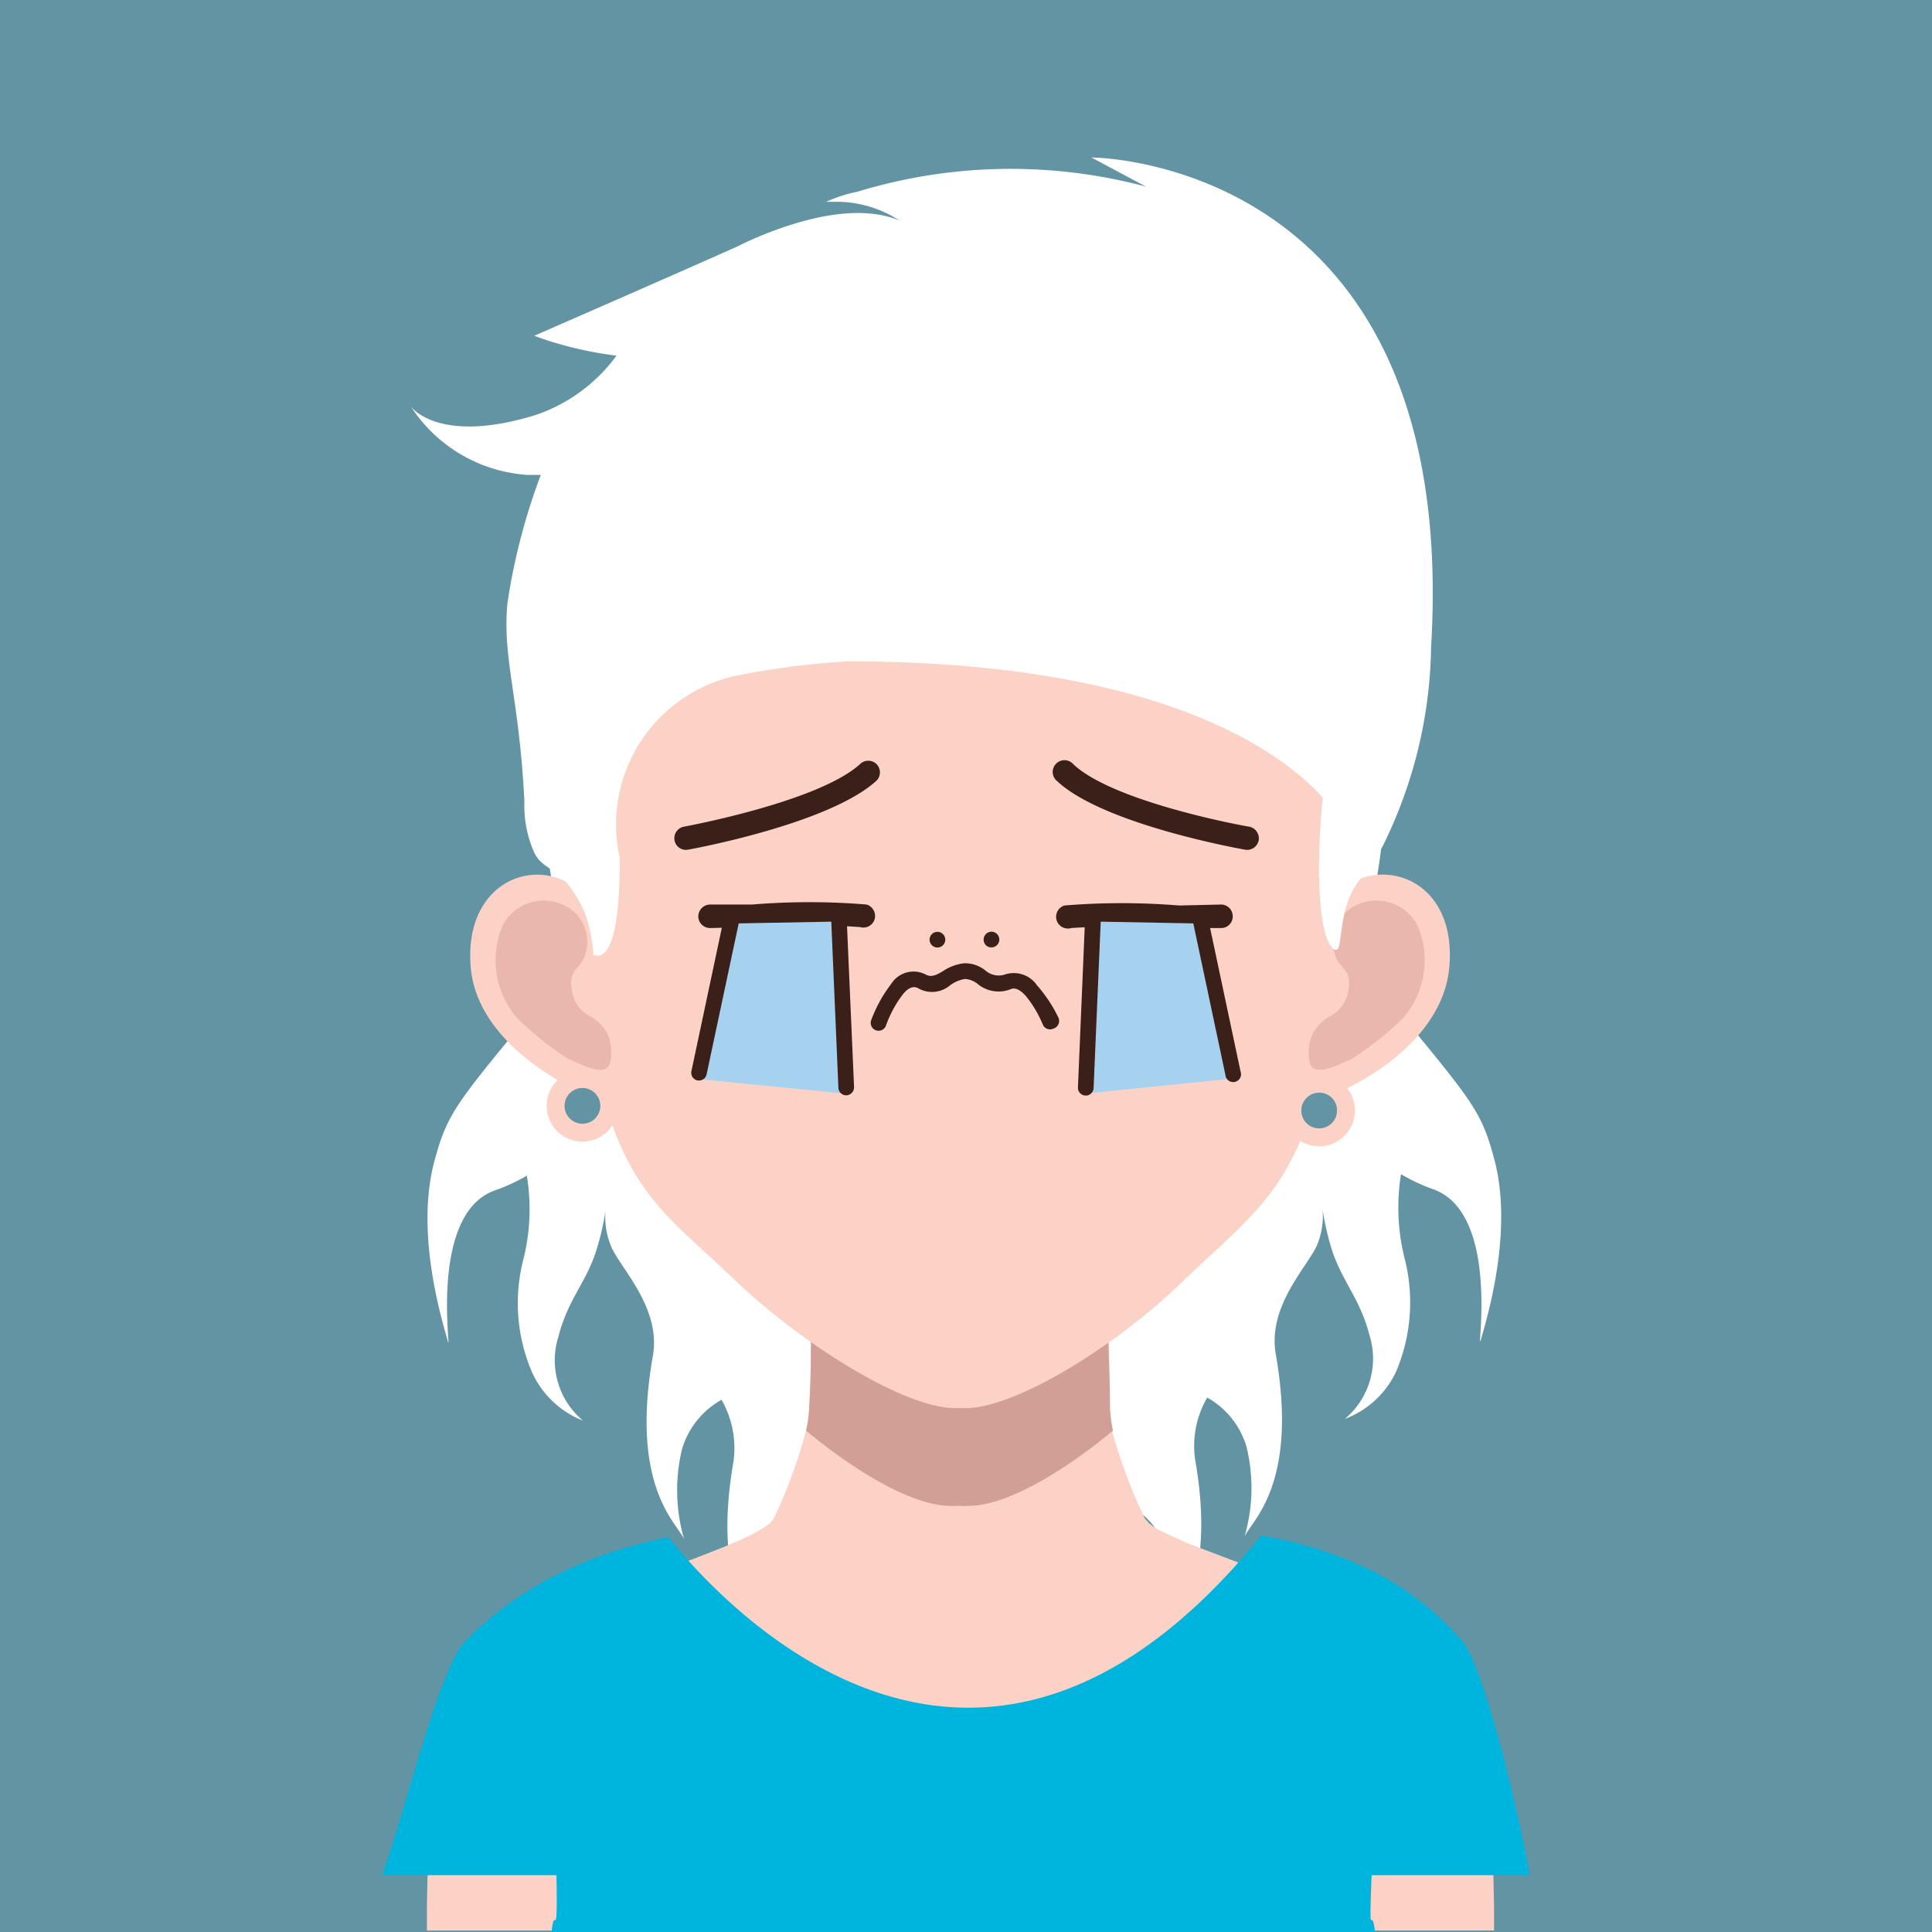 <svg xmlns="http://www.w3.org/2000/svg" viewBox="0 0 78.88 78.88"><title>marketingSales1EmmaAokiSVG</title><g id="Layer_2" data-name="Layer 2"><g id="Layer_2-2" data-name="Layer 2"><rect width="78.88" height="78.88" style="fill:#6394a4"/><path d="M31.53,38.14a3,3,0,0,0-2-1.15,11.7,11.7,0,0,0-1.26-3.14c-1.71-2.37-6-.52-6-.52,0,2.79,1,4.19,0,6.43s-.21,1.1-2,3.3-2.1,2.75-2.53,4.33c-.81,3,.34,6.61.54,7.36s-.83-5.18,1.93-6.15A7.56,7.56,0,0,0,21.51,48a8.39,8.39,0,0,1-.13,3.37A7.16,7.16,0,0,0,21.71,56a3.8,3.8,0,0,0,2.09,2,3.21,3.21,0,0,1-1-3.43c.39-1.53,1.13-2.2,1.54-3.5a10.83,10.83,0,0,0,.38-1.62A3.11,3.11,0,0,0,25,51c.48.94,2,2.49,1.65,4.39-.93,5.33,1,6.8,1.28,7.45a7.15,7.15,0,0,1-.08-3.69,3.42,3.42,0,0,1,1.61-2,4,4,0,0,1,.49,2.5c-.93,5.33,1,6.79,1.27,7.44a7.17,7.17,0,0,1-.07-3.68c.69-2,1.92-1.75,3-3.17a8.49,8.49,0,0,0,1.12-7.61C35.08,52.22,33.25,40.51,31.53,38.14Z" style="fill:#fff"/><path d="M61,47.3c-.42-1.58-.75-2.14-2.53-4.33s-1-1.07-2-3.31,0-3.63,0-6.42c0,0-4.3-1.86-6,.51a11.94,11.94,0,0,0-1.26,3.15,2.94,2.94,0,0,0-2,1.15c-1.72,2.37-3.55,14.08-3.69,14.5a8.46,8.46,0,0,0,1.13,7.61c1,1.42,2.27,1.19,3,3.16A7.22,7.22,0,0,1,47.52,67c.27-.65,2.21-2.11,1.27-7.44a3.91,3.91,0,0,1,.5-2.5,3.41,3.41,0,0,1,1.6,2,7.07,7.07,0,0,1-.08,3.68c.28-.65,2.21-2.11,1.28-7.44-.34-1.9,1.17-3.45,1.65-4.39A3.11,3.11,0,0,0,54,49.39,11.12,11.12,0,0,0,54.37,51c.41,1.3,1.15,2,1.54,3.5a3.21,3.21,0,0,1-1,3.43A3.77,3.77,0,0,0,57,56a7.23,7.23,0,0,0,.33-4.69,8.57,8.57,0,0,1-.13-3.37,7.56,7.56,0,0,0,1.33.62c2.76,1,1.72,6.89,1.93,6.14S61.82,50.28,61,47.3Z" style="fill:#fff"/><path d="M61,77.89s-.1-6-.33-6.54c-.47-2.1.36-3.06-2.89-5.08,0,0-.73-.24-1.8-.59h0l-2.4-.8c-.34-.12-.67-.24-1-.35-.87-.31-1.72-.62-2.51-.92L48.47,63c-.38-.17-.71-.32-1-.46a2.4,2.4,0,0,1-.59-.38s0-.05-.08-.09a.86.86,0,0,1-.07-.1,21.11,21.11,0,0,1-1.33-3.56h0a5.69,5.69,0,0,1-.12-1c0-.48,0-1,0-1.41s0-.86,0-1.2v-.28c0-.24,0-.44,0-.59s0-.24,0-.24l.86-.75c.64-.57,1.55-1.4,2.33-2.18a9.18,9.18,0,0,0,1.75-2.09.49.49,0,0,0,0-.15l-.06,0c-.4.06-2.55.43-4.86.79-1.37.22-2.81.43-4,.58L40,50.05h0c-.33,0-.62.05-.83.05s-.56,0-1-.05h0l-1.31-.17c-1.07-.13-2.36-.32-3.6-.51l-3.16-.51-.58-.1-1.38-.24a1.54,1.54,0,0,0,.4.74,0,0,0,0,0,0,0c.19.25.44.54.73.86s.6.62.93.93c1,1,2.06,1.91,2.58,2.36l.32.27a2,2,0,0,1,0,.24c0,.15,0,.35,0,.59v.28c0,.1,0,.2,0,.3,0,.65,0,1.46-.06,2.31a5.71,5.71,0,0,1-.13,1A20.72,20.72,0,0,1,31.59,62l-.08.1a.76.76,0,0,0-.07.09l-.25.18a9.31,9.31,0,0,1-1,.52c-.37.16-.8.34-1.27.52-1.11.44-2.43.91-3.7,1.34a2.67,2.67,0,0,0-.26.09l-2.56.86h0c-1,.35-1.76.57-1.79.59-3.22,2-2.43,3-2.88,5h0v0a.48.48,0,0,0,0,.15h0c-.21,1.09-.3,6.38-.3,6.38,0,.32,0,.65,0,1H61C61,78.54,61,78.21,61,77.89Z" style="fill:#fbd2c5"/><path d="M45.44,58.41a5.58,5.58,0,0,1-.12-1c0-1.12-.06-2.19-.08-2.89a14.09,14.09,0,0,1-5.68,1.32,3.62,3.62,0,0,1-.76,0,14.17,14.17,0,0,1-5.69-1.32c0,.7,0,1.77-.07,2.89a4.81,4.81,0,0,1-.13,1c1.81,1.51,4.26,3.07,5.89,3.07a1.79,1.79,0,0,0,.34,0h.08a1.79,1.79,0,0,0,.34,0C41.18,61.48,43.63,59.92,45.44,58.41Z" style="fill:#d29f97"/><path d="M55.25,36c.31-1.73.56-3,.63-3.31s.07-.25.1-.38.07-.28.09-.42.1-.43.15-.64,0-.2.05-.3.09-.47.12-.71,0-.21,0-.31,0-.42.08-.64a3.56,3.56,0,0,1,.05-.47c0-.14,0-.28,0-.41a14.89,14.89,0,0,0-2.67-9.59c-2.58-3.62-5.56-7.46-12-8H36.46c-6.46.53-9.43,4.37-12,8a15,15,0,0,0-2.67,9.59c0,.13,0,.27,0,.41s0,.31.05.47,0,.43.07.64,0,.21,0,.31.09.48.12.71,0,.2.05.3.09.43.15.64.07.27.09.42.06.25.1.38.32,1.57.63,3.28c-1.72-.84-4.11.37-3.83,3.54s4.21,5.13,5.55,5.45a10.82,10.82,0,0,0,.32,1.23c1.18,3,2.6,3.84,5.1,6.25C33,55.05,37,57.5,39,57.49h.43c2,0,6-2.44,8.73-5.05,2.49-2.41,3.92-3.3,5.09-6.25.08-.21.19-.64.33-1.22,1.29-.29,5.29-2.21,5.59-5.46S57,35.11,55.25,36Z" style="fill:#fbd2c5"/><path d="M57.87,37.77A1.89,1.89,0,0,0,55,37.2a1.64,1.64,0,0,0-.48,1.8c.13.53.68.57.54,1.37a1.42,1.42,0,0,1-.81,1.15,1.79,1.79,0,0,0-.68.73,2,2,0,0,0-.1,1.11c.15.65,1.1.15,1.72-.13a12.88,12.88,0,0,0,2.08-1.65,3.6,3.6,0,0,0,.6-3.81" style="fill:#e9b7ac"/><path d="M20.53,37.77a1.89,1.89,0,0,1,2.87-.57,1.64,1.64,0,0,1,.48,1.8c-.13.53-.68.57-.54,1.37a1.41,1.41,0,0,0,.8,1.15,1.73,1.73,0,0,1,.68.73,2,2,0,0,1,.1,1.11c-.15.65-1.09.15-1.72-.13a12.81,12.81,0,0,1-2.07-1.65,3.6,3.6,0,0,1-.6-3.81" style="fill:#e9b7ac"/><path d="M25.32,30.27h0v0Z" style="fill:#46423e"/><path d="M56,76.56v0h6.45c-.07-.45-.25-1.36-.49-2.44-.59-2.63-1.57-6.3-2.26-7.12a11.92,11.92,0,0,0-4.21-3.11,15.83,15.83,0,0,0-4-1.19c-11.48,14.17-21.85,3-24.2.06a18.49,18.49,0,0,0-3.73,1.15A14.22,14.22,0,0,0,19,67c-.83.86-1.79,4.35-2.62,7.12-.28.94-.55,1.8-.79,2.44h7.13v0c.05,3-.08,1.09-.2,2.32H56.14C56,77.65,55.89,79.55,56,76.56Z" style="fill:#00b5dd"/><path d="M44.56,6.43l2.23,1.19A21.41,21.41,0,0,0,35,7.83a5.76,5.76,0,0,0-1.27.41l.6,0A4.76,4.76,0,0,1,36.72,9c-1-.41-2.68-.56-5.52.57-.4.16-.77.33-1.11.5-1.21.54-3.63,1.61-8.28,3.64a15,15,0,0,0,3.36.81,6.78,6.78,0,0,1-3.29,2.42c-4,1.24-5.11-.35-5.11-.35a6.16,6.16,0,0,0,4.77,2.8h.54a25.42,25.42,0,0,0-1.36,5.22c-.22,2.28.48,3.84.69,8.11a4.72,4.72,0,0,0,.43,2.15c.43.76,1.15.5,2,2.31A5.66,5.66,0,0,1,24.22,39l.08,0c.26.09,1,0,1-3.78,0,0,0-.07,0-.2v0a6.22,6.22,0,0,1,4.79-7.44A33.94,33.94,0,0,1,34.61,27l-.06,0c12.71,0,17.7,3.63,19.45,5.56-.1,1.1-.14,2-.15,2.76,0,3.49.69,3.46.69,3.46.34,0,0-1.76,1.09-3a6.87,6.87,0,0,0,1-1.6,18.87,18.87,0,0,0,1.8-7.78C59.62,6.43,44.56,6.43,44.56,6.43Z" style="fill:#fff"/><path d="M25.24,45.15a1.46,1.46,0,1,1-1.46-1.46A1.47,1.47,0,0,1,25.24,45.15Z" style="fill:#fbd2c5"/><path d="M24.51,45.15a.73.73,0,0,1-1.46,0,.73.73,0,0,1,1.46,0Z" style="fill:#6394a4"/><path d="M55.32,45.34a1.46,1.46,0,1,1-1.46-1.46A1.46,1.46,0,0,1,55.32,45.34Z" style="fill:#fbd2c5"/><circle cx="53.86" cy="45.34" r="0.73" style="fill:#6394a4"/><path d="M43.2,41.52A.33.33,0,0,1,43,42a.32.32,0,0,1-.42-.16,4.72,4.72,0,0,0-.7-1.18c-.21-.23-.41-.35-.6-.28a1.34,1.34,0,0,1-1.38-.22.89.89,0,0,0-.5-.19h0a1.38,1.38,0,0,0-.6.25h0a1.14,1.14,0,0,1-1.31.13c-.21-.12-.43,0-.63.25a4.7,4.7,0,0,0-.69,1.28.32.32,0,0,1-.42.18.32.32,0,0,1-.18-.41,5.62,5.62,0,0,1,.81-1.47,1.08,1.08,0,0,1,1.42-.39c.24.13.45,0,.67-.12h0a1.94,1.94,0,0,1,.88-.34h0a1.31,1.31,0,0,1,.89.3.82.82,0,0,0,.81.15,1.15,1.15,0,0,1,1.29.45A5.82,5.82,0,0,1,43.2,41.52Z" style="fill:#3a2018;fill-rule:evenodd"/><path d="M29,37.89a.48.48,0,0,1-.49-.47.49.49,0,0,1,.47-.49l1.73,0a28.49,28.49,0,0,1,4.67,0,.49.49,0,0,1,.33.6.48.48,0,0,1-.6.32,33.16,33.16,0,0,0-4.38,0Z" style="fill:#3a2018;fill-rule:evenodd"/><path d="M28.09,34.69a.47.47,0,0,1-.55-.38.48.48,0,0,1,.39-.56s5.47-1,7.18-2.55a.48.48,0,0,1,.68,0,.48.48,0,0,1,0,.67C33.84,33.66,28.11,34.69,28.09,34.69Z" style="fill:#3a2018;fill-rule:evenodd"/><polygon points="29.9 37.39 28.57 44.06 34.58 44.66 34.25 37.3 29.9 37.39" style="fill:#a6d2f0;fill-rule:evenodd"/><path d="M34.87,44.39a.33.33,0,0,1-.31.33.32.32,0,0,1-.33-.31l-.29-6.78-3.78.07-1.31,6.16a.32.32,0,0,1-.38.25.32.32,0,0,1-.24-.38l1.36-6.41a.31.31,0,0,1,.3-.25L34.23,37a.31.31,0,0,1,.33.3Z" style="fill:#3a2018;fill-rule:evenodd"/><path d="M49.87,36.93a.48.48,0,0,1,.46.49.47.47,0,0,1-.49.47l-1.72,0a33.12,33.12,0,0,0-4.38,0,.48.48,0,0,1-.28-.92,28.63,28.63,0,0,1,4.68,0Z" style="fill:#3a2018;fill-rule:evenodd"/><path d="M51,33.75a.49.49,0,0,1,.39.56.48.48,0,0,1-.56.38s-5.74-1-7.66-2.79a.48.48,0,1,1,.65-.7C45.48,32.77,50.94,33.75,51,33.75Z" style="fill:#3a2018;fill-rule:evenodd"/><polygon points="48.98 37.39 50.38 44.03 44.37 44.64 44.63 37.3 48.98 37.39" style="fill:#a6d2f0;fill-rule:evenodd"/><path d="M44.65,44.41a.32.32,0,0,1-.64,0l.3-7.1a.32.32,0,0,1,.33-.3l4.34.08a.32.32,0,0,1,.31.25l1.36,6.41a.32.32,0,1,1-.62.13L48.72,37.7l-3.78-.07Z" style="fill:#3a2018;fill-rule:evenodd"/><path d="M38.33,38.68a.32.32,0,0,0,0-.63.32.32,0,1,0,0,.63Z" style="fill:#3a2018;fill-rule:evenodd"/><path d="M40.47,38.68a.32.32,0,1,0-.31-.31A.31.31,0,0,0,40.47,38.68Z" style="fill:#3a2018;fill-rule:evenodd"/></g></g></svg>